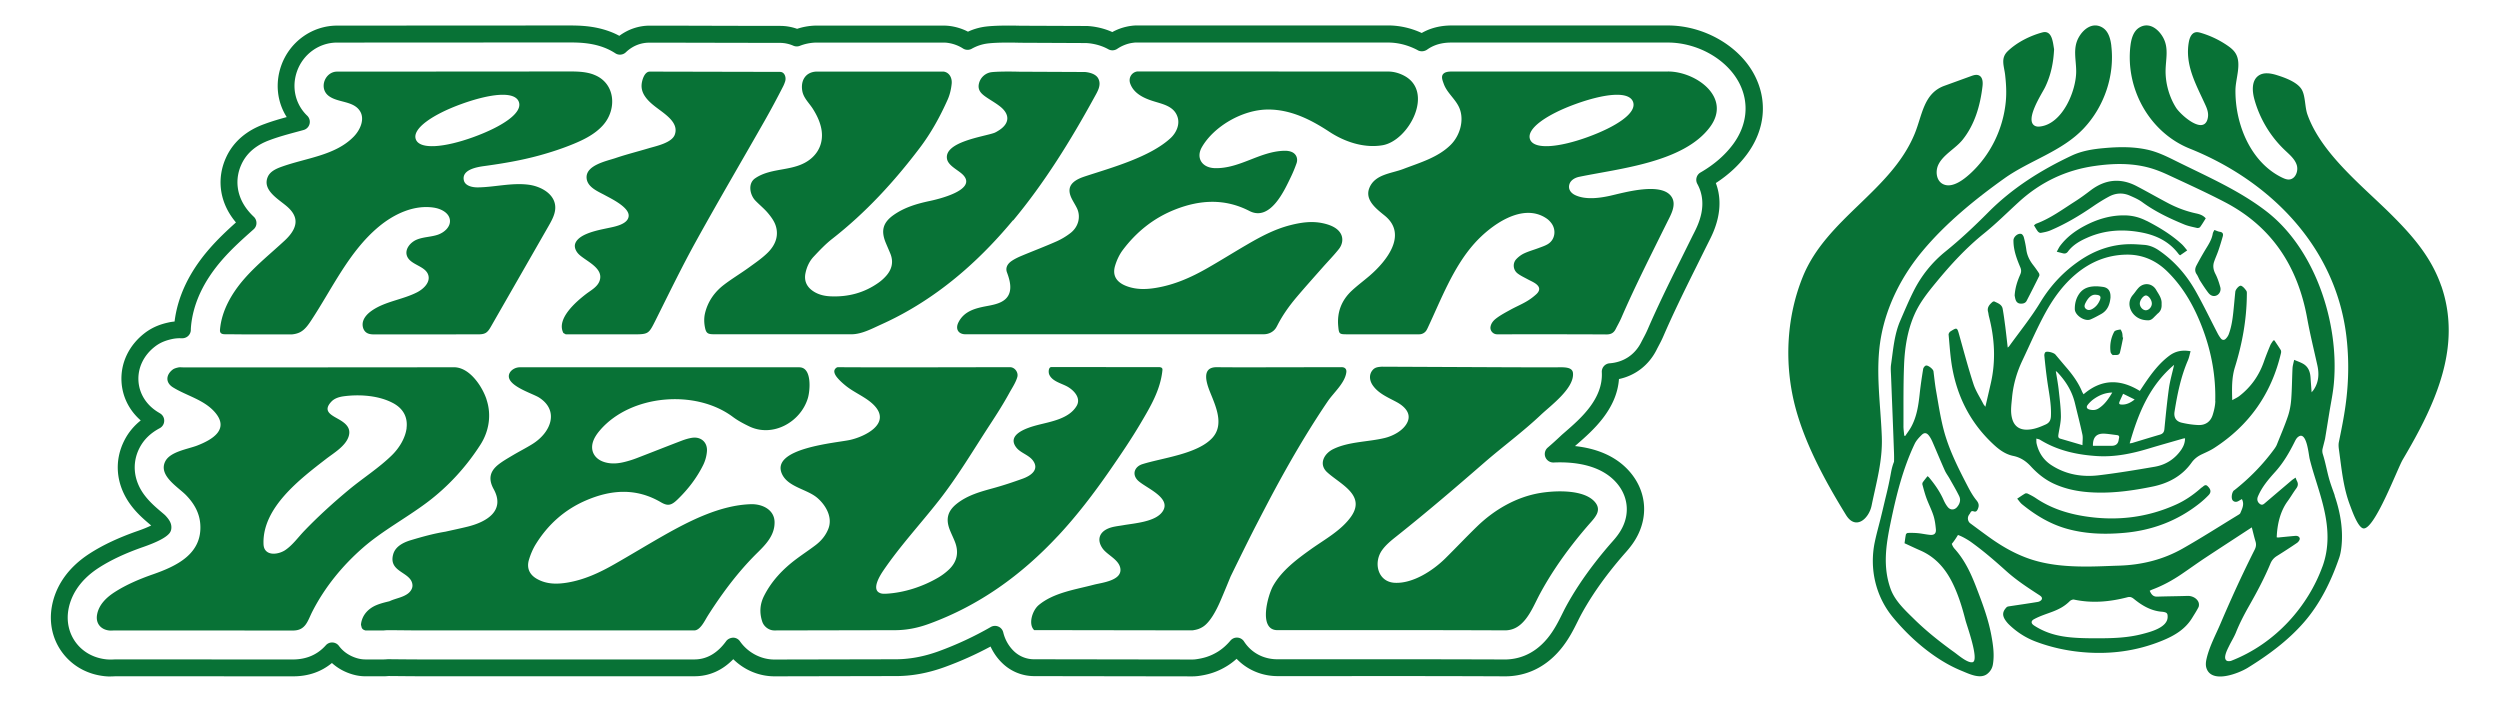 <svg xmlns="http://www.w3.org/2000/svg" fill="none" viewBox="0 0 983 276">
  <path fill="#087236" d="M43.62 266a22.37 22.37 0 0 1-2.403-.117c-6.744-.684-12.636-3.922-16.575-9.113-3.906-5.142-5.408-11.601-4.273-18.178 1.018-5.859 4.456-14.271 15.022-21.031 5.158-3.305 11.284-6.176 18.728-8.78 2.504-.868 4.19-1.602 5.325-2.153-.1-.084-.2-.167-.284-.251-2.47-2.086-5.742-4.84-8.396-8.729-5.224-7.662-5.892-16.609-1.836-24.537 1.536-3.021 3.689-5.625 6.41-7.795-4.54-3.956-7.244-9.347-7.562-15.273-.4-7.344 2.921-14.271 9.08-19.045 3.406-2.621 6.777-3.622 9.331-4.19.885-.2 1.703-.317 2.454-.384 1.218-9.898 5.775-19.462 13.587-28.476 3.439-3.956 7.01-7.31 10.55-10.482a30.703 30.703 0 0 1-1.32-1.686c-5.224-7.194-6.175-15.874-2.603-23.769 4.156-9.214 12.602-12.318 15.389-13.337 2.921-1.068 5.742-1.886 8.496-2.637-3.739-5.875-4.607-13.186-2.203-20.113 3.305-9.481 12.168-15.857 22.05-15.857l90.502-.05c4.323 0 10.215 0 16.541 2.32a27.999 27.999 0 0 1 3.89 1.752c3.471-2.587 7.644-4.006 11.967-4.006h8.63c12.803.05 34.034.1 42.631.1 2.286 0 4.523.385 6.676 1.152 2.287-.768 4.691-1.185 7.178-1.268h50.492c.868 0 1.736.066 2.604.183a21.883 21.883 0 0 1 6.91 2.204 23.61 23.61 0 0 1 7.161-2.02c4.256-.5 10.799-.384 13.403-.317l25.488.1h.685c1.686.067 5.742.45 10.015 2.387a21.048 21.048 0 0 1 5.792-2.153c.834-.184 1.519-.267 1.919-.318a18.28 18.28 0 0 1 2.17-.133h98.531c4.59.017 9.03 1.018 13.253 2.971 5.208-2.988 10.366-2.971 12.452-2.954H655.87c14.272.016 28.309 8.179 34.185 19.863 5.057 10.031 3.906 21.248-3.138 30.762-3.188 4.307-7.294 8.113-12.252 11.334 3.823 10.115-.985 19.546-2.671 22.834l-.3.601c-1.619 3.238-3.238 6.51-4.857 9.782l-.735 1.468c-4.022 8.113-8.262 16.759-12.051 25.505-.701 1.636-1.469 3.055-2.02 4.09l-.117.233c-.167.301-.333.618-.484.935-3.054 6.126-8.379 10.232-14.855 11.618-.851 12.018-10.449 20.38-16.358 25.538-.334.284-.651.567-.935.818 7.628.818 15.841 3.472 21.599 10.165 6.059 7.06 7.278 16.224 3.255 24.537-1.452 3.004-3.288 5.257-4.874 7.06a159.464 159.464 0 0 0-6.576 7.912c-4.424 5.692-8.179 11.384-11.167 16.942a85.69 85.69 0 0 0-1.135 2.237c-1.603 3.221-3.589 7.244-6.76 11.05-7.311 8.779-15.874 10.632-21.783 10.632-23.619-.117-47.07-.1-69.754-.083h-19.713c-6.226 0-12.018-2.487-16.141-6.81a26.232 26.232 0 0 1-3.372 2.587c-4.44 2.854-8.446 3.722-11.433 4.139-.835.117-1.703.184-2.538.184l-62.226-.1a17.985 17.985 0 0 1-12.352-4.908c-2.036-1.902-3.655-4.189-4.824-6.726a136.527 136.527 0 0 1-17.86 8.012c-6.81 2.487-13.403 3.705-20.247 3.605l-46.82.1c-6.093 0-11.918-2.47-16.241-6.743-4.273 4.406-9.464 6.71-15.206 6.71H165.002c-2.404 0-4.824-.017-7.228-.05h-.734c-1.419-.017-2.838-.034-4.256-.034l-.468.034c-.534.05-1.051.067-1.569.067h-6.977c-1.586 0-3.155-.201-4.69-.618-3.823-1.018-6.61-2.838-8.563-4.607-4.206 3.472-9.314 5.241-15.239 5.241l-69.722-.033h-.116c-.518.033-1.119.067-1.803.067l-.017.033Zm27.208-133.016c-.868 0-1.97.067-3.205.334-1.987.451-4.357 1.135-6.694 2.954-4.406 3.406-6.76 8.296-6.493 13.404.267 5.024 3.055 9.531 7.662 12.352.284.167.55.333.818.5a3.294 3.294 0 0 1 1.652 2.955 3.322 3.322 0 0 1-1.77 2.887c-3.671 1.953-6.275 4.507-7.961 7.795-2.904 5.692-2.404 12.152 1.402 17.727 2.153 3.138 5.008 5.558 7.077 7.311.668.567 1.403 1.185 1.62 1.402 1.602 1.669 2.336 2.988 2.436 4.357.017.333.017.584 0 .734a3.388 3.388 0 0 1-.767 2.003c-1.403 1.686-4.774 3.455-10.333 5.391-6.943 2.421-12.602 5.075-17.325 8.096-8.513 5.458-11.25 12.018-12.052 16.558-.818 4.74.25 9.347 3.005 13.003 2.804 3.705 7.044 6.009 11.934 6.51 1.319.133 2.437.066 3.138.033h.267s.117-.017.167-.017l69.688.034c5.375 0 9.714-1.87 13.019-5.575a3.246 3.246 0 0 1 2.638-1.102 3.283 3.283 0 0 1 2.52 1.352c.134.167.217.3.317.401 1.219 1.519 3.472 3.538 7.161 4.523.968.25 1.953.384 2.954.384h6.978c.333 0 .65 0 .984-.033l.701-.051h.251c1.469 0 2.954.017 4.44.034h.734c2.387.033 4.774.05 7.178.05h108.045c4.84 0 9.047-2.42 12.502-7.177.634-.868 1.686-1.319 2.737-1.386 1.085 0 2.087.534 2.704 1.436 3.072 4.406 8.246 7.16 13.504 7.16l46.853-.1c6.059.084 11.885-1.001 17.927-3.205a132.177 132.177 0 0 0 20.331-9.48 3.359 3.359 0 0 1 2.987-.167 3.307 3.307 0 0 1 1.92 2.286c.701 2.905 2.187 5.492 4.29 7.478a11.369 11.369 0 0 0 7.795 3.088l62.193.1c.551 0 1.101-.033 1.619-.117 2.454-.35 5.425-1.001 8.763-3.138 1.669-1.085 3.205-2.453 4.674-4.189.684-.801 1.702-1.252 2.754-1.169a3.337 3.337 0 0 1 2.587 1.519c2.871 4.44 7.645 6.994 13.103 6.994h19.713c22.701 0 46.152-.017 69.654.084 4.574 0 11.1-1.419 16.759-8.229 2.67-3.205 4.456-6.827 5.908-9.748.451-.902.868-1.753 1.236-2.437 3.154-5.876 7.127-11.885 11.767-17.86a165.376 165.376 0 0 1 6.844-8.246c1.302-1.469 2.771-3.272 3.872-5.558 2.838-5.842 1.97-12.302-2.303-17.276-6.293-7.311-16.959-8.446-24.804-8.096-1.402.067-2.721-.784-3.255-2.103a3.326 3.326 0 0 1 .918-3.755 141.99 141.99 0 0 0 5.141-4.641c.451-.434 1.219-1.085 2.02-1.786 5.842-5.091 14.672-12.786 14.104-23.218a3.326 3.326 0 0 1 3.088-3.505c5.542-.417 9.965-3.389 12.452-8.363.184-.367.368-.717.568-1.085l.117-.233c.534-1.002 1.185-2.22 1.786-3.606 3.855-8.896 8.129-17.626 12.201-25.822l.735-1.469c1.619-3.271 3.255-6.56 4.874-9.83l.317-.618c1.752-3.439 5.825-11.451 1.419-19.513-.868-1.586-.318-3.589 1.251-4.49 5.325-3.071 9.632-6.81 12.82-11.117 5.491-7.428 6.409-16.09 2.537-23.802-4.791-9.514-16.391-16.158-28.209-16.174h-84.443c-2.037 0-6.26-.034-10.182 2.77-1.035.735-2.504.902-3.622.301l-.284-.167c-3.706-1.92-7.578-2.904-11.534-2.904h-98.598c-.467-.017-.934 0-1.385.067-.3.033-.751.1-1.285.2a14.838 14.838 0 0 0-5.175 2.22c-1.051.7-2.403.768-3.488.15-3.622-2.02-7.378-2.387-8.83-2.437h-.434l-25.538-.117c-2.003-.067-8.58-.2-12.502.267a17.06 17.06 0 0 0-6.393 2.087 3.347 3.347 0 0 1-3.439-.1c-1.802-1.152-3.805-1.887-5.975-2.204a11.018 11.018 0 0 0-1.653-.117h-50.292c-2.186.084-4.273.501-6.209 1.269a3.349 3.349 0 0 1-2.571-.033 13.2 13.2 0 0 0-5.291-1.119c-8.613 0-29.845-.05-42.58-.083h-8.697c-3.488-.017-6.726 1.302-9.314 3.789-1.118 1.068-2.837 1.235-4.122.384a23.407 23.407 0 0 0-4.708-2.354c-5.207-1.92-10.415-1.903-14.221-1.903l-90.519.05c-7.044 0-13.37 4.574-15.74 11.367-2.17 6.243-.634 12.903 4.023 17.377a3.352 3.352 0 0 1 .934 3.221 3.308 3.308 0 0 1-2.336 2.404c-1.019.283-2.07.567-3.122.85-3.188.869-6.476 1.753-9.798 2.972-2.353.868-8.596 3.138-11.584 9.815-2.553 5.658-1.852 11.9 1.92 17.109a24.067 24.067 0 0 0 3.004 3.388 3.338 3.338 0 0 1 1.035 2.487c0 .935-.417 1.82-1.118 2.437l-.15.134c-4.157 3.688-8.43 7.494-12.352 12.018-7.228 8.345-11.3 17.109-12.118 26.072-.034.434-.067.868-.067 1.302 0 .901-.384 1.769-1.035 2.387a3.376 3.376 0 0 1-2.437.918h-.768l.034-.017Z"/>
  <path fill="#087236" d="M627.812 202.254c.734-1.519.801-3.121-.701-4.874-4.324-5.024-15.54-4.506-21.416-3.555-9.414 1.536-18.06 6.543-24.854 13.12-4.273 4.139-8.362 8.479-12.602 12.669-4.824 4.74-12.652 9.881-19.763 9.547-6.76-.317-8.513-7.895-5.091-12.769 1.553-2.203 3.689-3.906 5.809-5.591 11.684-9.281 23.018-18.979 34.285-28.777 7.394-6.426 15.323-12.218 22.45-18.962 3.739-3.538 13.12-10.365 12.569-16.341-.167-2.136-2.571-2.353-5.542-2.303-4.407.067-13.236 0-17.643 0l-52.028-.234c-1.269.1-2.487.184-3.405 1.152-1.686 1.786-1.452 4.206-.134 6.142 2.287 3.339 6.21 4.858 9.615 6.727 2.771 1.536 5.592 4.19 4.123 7.612-1.436 3.355-5.625 5.575-8.997 6.392-6.527 1.586-14.021 1.386-20.147 4.324-3.822 1.819-5.909 6.025-2.504 9.147 5.075 4.673 15.34 8.946 9.448 17.392-3.823 5.475-10.449 9.047-15.791 12.853-5.524 3.956-11.433 8.329-14.889 14.405-2.036 3.572-5.992 17.443 1.686 17.443 29.878 0 59.539-.051 89.434.083 3.522 0 5.959-1.736 7.929-4.123 2.47-2.971 4.123-7.044 5.875-10.282 3.689-6.843 8.046-13.32 12.819-19.462a174.269 174.269 0 0 1 7.311-8.797c.835-.951 1.653-1.936 2.154-2.971v.033ZM527.478 144.384a21878 21878 0 0 0-28.159.034s-13.904.05-20.848-.034c-6.142-.083-4.173 6.043-2.704 9.715 2.204 5.508 5.692 12.802.968 18.027-5.792 6.41-19.729 7.912-27.557 10.382-2.855.901-4.173 3.689-2.02 6.143 2.587 2.954 13.77 6.843 9.981 12.452-2.754 4.106-11.016 4.623-15.373 5.391-1.969.351-4.156.517-6.009 1.302-3.655 1.552-4.49 4.657-2.203 7.878 1.853 2.604 6.493 4.374 6.977 7.912.635 4.741-7.327 5.509-10.449 6.326-7.194 1.903-15.757 3.088-21.649 7.996-2.587 2.153-4.189 7.594-1.803 9.848l62.21.1c1.653-.234 2.804-.551 4.19-1.436 2.804-1.802 5.208-6.442 6.626-9.664 1.419-3.221 4.223-10.098 4.223-10.098s6.443-13.22 9.815-19.747c1.235-2.387 2.471-4.773 3.722-7.16 4.991-9.581 10.232-19.046 15.857-28.276 2.821-4.607 5.726-9.164 8.764-13.637 2.32-3.439 6.843-7.244 7.344-11.501.15-1.318-.668-1.969-1.886-1.969l-.017.016ZM415.861 210.867c7.528-8.045 14.221-16.825 20.481-25.855 4.239-6.126 8.446-12.302 12.235-18.728 3.855-6.527 7.678-12.97 8.479-20.614.017-.217.05-.451-.017-.651-.15-.484-.584-.568-1.001-.651l-42.581-.05c-1.268 0-1.252 2.136-.901 2.937 1.102 2.621 4.607 3.422 6.894 4.624 2.654 1.402 5.775 4.557 3.872 7.745-3.021 5.091-10.215 6.159-15.406 7.511-3.572.935-12.369 3.539-8.313 8.813 1.653 2.154 4.874 2.888 6.527 5.108 2.62 3.522-.635 5.942-4.023 7.161-3.789 1.368-7.645 2.654-11.534 3.722-5.057 1.385-10.082 2.754-14.305 6.076-3.605 2.837-4.49 5.975-2.837 10.248.651 1.686 1.485 3.289 2.12 4.975 1.519 4.039.734 7.661-2.371 10.649a23.236 23.236 0 0 1-4.306 3.238c-6.076 3.555-13.387 5.942-20.447 6.326-.718.033-1.453.05-2.154-.167-.1-.033-.166-.067-.25-.1-.25-.234-.184-.134-.05-.017-3.388-1.418.033-6.86 1.302-8.746 6.627-9.748 14.639-18.378 21.899-27.625 7.395-9.414 13.621-19.963 20.181-29.995 2.62-4.006 5.191-8.045 7.494-12.251 1.068-1.953 2.604-4.19 3.172-6.36.467-1.803-1.035-3.806-2.855-3.806-22.533 0-45.151.134-67.701 0-.551 0-1.152.635-1.335 1.135-.117.334-.101.685-.017 1.019.234.934.885 1.736 1.519 2.437.884.984 1.886 1.869 2.921 2.704 3.455 2.804 8.129 4.54 11.167 7.711 6.86 7.178-3.639 12.302-9.548 13.604-5.341 1.168-31.481 3.188-26.657 13.453 2.421 5.141 9.882 5.876 13.921 9.381 3.322 2.888 6.009 7.595 4.29 12.035-1.035 2.687-2.838 4.824-5.091 6.526-2.437 1.853-5.007 3.539-7.461 5.375-5.275 3.939-9.748 8.613-12.736 14.522-1.736 3.421-1.819 6.81-.718 10.148.651 1.97 2.654 3.455 4.724 3.455l46.954-.1c4.89.05 9.414-.851 13.954-2.52 19.746-7.211 36.254-19.162 50.492-34.402h.017Zm-69.721-45.935v.05c-.034.284 0 .05 0-.05Z"/>
  <path fill="#087236" d="M314.426 144.418H204.394c-1.752 0-3.538 1.051-4.123 2.503-1.802 4.574 9.064 7.712 11.701 9.398 7.979 5.108 4.774 13.704-2.704 18.327-2.453 1.519-5.024 2.821-7.511 4.29-2.003 1.202-4.073 2.354-5.892 3.806-3.389 2.737-3.839 5.775-1.753 9.581 4.641 8.429-2.62 12.902-10.399 14.789-2.854.701-5.758 1.302-8.629 1.953-4.607.734-9.164 2.019-13.571 3.338-2.921.885-6.109 2.454-6.943 5.658-1.886 7.111 7.294 6.744 7.611 12.018.067 1.252-.684 2.437-1.669 3.222-2.036 1.602-4.807 1.936-7.127 2.988-.084.033-.167.083-.251.116-1.736.418-3.455.835-5.107 1.519-3.222 1.336-5.642 3.923-6.076 7.462-.034.267.016.534.133.784.034.384.151.751.401 1.052.25.317.701.534 1.235.684h6.977c.718-.067 1.319-.117 1.719-.117 4.173 0 8.363.084 12.536.084h108.045c2.37 0 4.173-3.973 5.208-5.592a174.981 174.981 0 0 1 5.975-8.863c4.123-5.726 8.63-11.167 13.654-16.108 3.389-3.321 6.794-6.91 6.727-11.984-.05-4.924-4.807-7.195-9.281-7.078-12.084.351-24.253 6.594-34.518 12.419-6.426 3.655-12.736 7.511-19.162 11.167-5.809 3.321-11.851 6.142-18.528 7.244-4.056.667-8.095.684-11.851-1.402-2.971-1.636-4.223-4.257-3.255-7.512.635-2.136 1.519-4.256 2.688-6.159 4.773-7.728 11.3-13.57 19.646-17.192 9.931-4.307 19.813-5.041 29.561.668 2.687 1.569 4.072 1.301 6.509-1.052 4.123-3.973 7.595-8.479 10.132-13.604a14.892 14.892 0 0 0 1.469-5.408c.251-3.522-2.37-5.809-5.859-5.274-1.402.217-2.804.651-4.156 1.168-5.809 2.22-11.567 4.507-17.376 6.743a40.248 40.248 0 0 1-4.356 1.419c-2.905.785-5.826 1.135-8.797.15-3.438-1.135-5.375-4.089-4.323-7.711.534-1.82 1.652-3.389 2.888-4.824 12.051-13.938 37.422-16.141 52.128-5.191 2.003 1.502 4.273 2.704 6.543 3.789 9.23 4.39 20.147-1.719 22.984-11.117.918-3.038 1.653-12.135-3.321-12.135l.1-.016Z"/>
  <path fill="#087236" d="M191.308 157.053c-.818-2.453-2.32-5.358-4.323-7.761-2.304-2.788-5.241-4.908-8.563-4.891-35.486.067-70.956.05-106.443.05-.634 0-1.285-.1-1.886.033-.75.167-1.586.384-2.186.835-2.704 2.087-2.921 5.141.166 7.027 5.342 3.288 12.035 4.791 16.325 9.631 6.042 6.827-.918 10.917-6.877 13.22-3.639 1.402-10.55 2.354-12.519 6.176-2.887 5.625 5.108 10.165 8.213 13.387 3.104 3.205 5.24 6.91 5.541 11.434.785 11.617-9.28 16.374-18.694 19.662-5.108 1.786-10.366 4.006-14.94 6.944-3.254 2.086-6.276 4.957-6.96 8.913-.6 3.422 1.486 5.859 4.857 6.21.718.066 1.57-.034 2.304-.034l69.871.034c5.058.016 5.775-3.856 7.628-7.478 4.891-9.565 11.801-18.01 19.88-25.071 7.545-6.593 16.892-11.601 25.054-17.693 8.363-6.243 15.557-14.088 21.182-22.885 3.372-5.291 4.373-11.734 2.353-17.709l.017-.034Zm-31.43 11.267c-.468 3.823-2.821 7.795-5.842 10.733-5.108 4.991-11.334 8.93-16.826 13.487-6.109 5.074-12.001 10.415-17.509 16.141-2.454 2.537-4.607 5.641-7.562 7.628-2.069 1.402-6.242 2.353-7.911-.167-.468-.701-.601-1.586-.618-2.421-.384-14.288 14.605-25.521 24.62-33.283 3.005-2.32 7.695-5.024 8.88-8.896 1.002-3.305-1.252-5.141-3.856-6.644-3.021-1.736-6.509-3.221-2.937-6.993 1.201-1.269 2.988-1.82 4.723-2.07 6.26-.851 13.771-.367 19.43 2.62 4.473 2.354 5.858 6.026 5.391 9.848l.017.017ZM655.82 28.127h-84.209c-1.118 0-2.788-.067-3.772.634-1.436 1.018-.668 2.771-.167 4.173 1.285 3.656 4.723 6.043 6.192 9.615 1.953 4.79.15 10.782-3.388 14.338-5.008 5.04-12.219 7.077-18.762 9.58-4.673 1.787-11.116 2.037-13.286 7.445-1.903 4.757 2.854 8.28 6.076 10.9 9.163 7.478.55 17.977-5.909 23.552-2.337 2.02-4.824 3.839-7.078 5.942-4.072 3.806-5.875 8.53-5.307 14.138.267 2.787.417 3.004 3.271 3.004h28.576a3.328 3.328 0 0 0 2.921-1.736c.167-.317.334-.617.468-.934 5.224-11.117 9.965-23.719 18.244-33 6.342-7.127 19.028-16.474 28.576-9.764.634.45 1.202 1.035 1.686 1.669 2.053 2.687 1.552 6.543-1.336 8.296-1.151.7-2.503 1.118-3.772 1.602-1.836.684-3.756 1.218-5.525 2.036-1.152.535-2.27 1.369-3.138 2.304-1.502 1.636-1.235 4.24.534 5.592 1.202.918 2.621 1.569 3.973 2.303.968.534 2.019.968 2.937 1.586 1.97 1.335 2.12 2.787.334 4.39a22.773 22.773 0 0 1-3.939 2.854c-2.003 1.152-4.14 2.053-6.159 3.171-1.936 1.069-3.939 2.12-5.675 3.472-1.085.851-1.87 1.87-2.103 3.138-.301 1.586.984 3.021 2.587 3.021 14.321 0 28.643-.033 42.964.051 1.819 0 2.888-.601 3.656-2.12.734-1.453 1.552-2.871 2.203-4.357 3.856-8.913 8.129-17.66 12.435-26.356 1.87-3.772 3.739-7.561 5.625-11.334 1.369-2.754 3.622-6.576 1.886-9.647-3.688-6.527-19.345-1.787-24.687-.635-4.139.885-9.48 1.553-13.453-.367-1.736-.851-2.854-2.437-2.137-4.423.568-1.553 2.254-2.42 3.789-2.738 15.64-3.255 41.095-5.608 51.444-19.612 8.63-11.668-5.575-21.783-16.525-21.8l-.05.017Zm-31.597 25.789c-11.183 4.056-21.098 5.057-22.617.85-1.519-4.205 6.71-9.797 17.893-13.853 11.184-4.056 21.015-5.258 22.617-.851 1.603 4.39-6.71 9.798-17.893 13.854Z"/>
  <path fill="#087236" d="M552.031 29.73c-1.902-.985-3.989-1.603-6.326-1.603 0 0-29.127 0-54.515-.017h-44.016s-.166 0-.25.034c-2.12.467-3.238 2.604-2.554 4.623 1.352 3.956 5.342 5.826 9.064 6.994 3.839 1.219 8.346 1.986 9.648 6.476.834 2.871-.601 6.01-2.788 8.046-8.012 7.428-23.001 11.584-33.183 14.906-.868.283-1.753.584-2.57.95-3.973 1.804-4.958 4.307-3.122 7.996.651 1.302 1.469 2.537 2.087 3.84 1.552 3.371.467 7.31-2.604 9.664a27.022 27.022 0 0 1-5.392 3.238c-4.506 2.003-9.147 3.756-13.703 5.658-1.436.601-2.855 1.269-4.107 2.137-1.769 1.235-2.336 2.821-1.786 4.357.852 2.286 1.72 5.074 1.152 7.577-.951 4.14-5.258 5.041-8.863 5.709-4.59.851-9.147 1.953-11.384 6.527-1.168 2.386-.133 4.439 2.521 4.59H496.899c2.02 0 3.906-.985 4.874-2.604.184-.301.35-.618.517-.935 2.07-4.056 4.741-7.762 7.729-11.283 3.321-3.906 6.76-7.745 10.165-11.601 2.103-2.37 4.34-4.657 6.293-7.127 1.318-1.686 1.752-3.906.817-5.793-1.251-2.537-4.339-3.722-7.277-4.34-4.373-.917-8.663-.25-12.919.852-6.16 1.619-11.601 4.557-16.942 7.678-5.192 3.021-10.266 6.209-15.474 9.181-6.342 3.622-13.019 6.609-20.464 7.778-3.772.601-7.594.651-11.25-.735-3.972-1.502-5.658-4.173-4.523-7.978.651-2.187 1.669-4.407 3.071-6.26 5.291-7.027 12.101-12.585 20.698-15.94 9.731-3.806 19.479-4.307 29.06.634 8.246 4.257 13.804-8.212 16.241-13.253a52.5 52.5 0 0 0 2.287-5.508c.601-1.736 0-3.606-1.853-4.424-.952-.417-2.037-.517-3.088-.484-9.581.267-17.359 7.044-27.107 6.827-5.192-.117-7.578-4.073-5.175-8.262 4.674-8.112 15.907-14.756 25.972-14.789 9.064-.033 16.976 4.04 24.17 8.763 6.026 3.956 13.57 6.493 20.831 5.291 10.399-1.719 20.598-21.081 8.479-27.39ZM398.401 86.648c12.352-14.856 22.551-31.347 31.831-48.272 1.269-2.32 3.055-5.008 1.519-7.662-1.302-2.237-5.207-2.403-5.207-2.403l-25.739-.117s-7.461-.217-10.933.183c-2.22.267-4.39 1.937-4.974 4.574-.584 2.704 1.185 4.09 3.088 5.391 1.702 1.152 3.505 2.17 5.124 3.422 4.173 3.221 3.923 6.894-.567 9.631-.518.317-1.019.634-1.586.851-4.039 1.486-19.897 3.522-18.578 10.3.551 2.787 4.807 4.473 6.527 6.476 5.057 5.825-10.282 9.363-13.454 10.031-4.957 1.052-9.798 2.487-14.021 5.442-4.24 2.97-5.124 6.159-3.171 10.916.584 1.419 1.218 2.838 1.802 4.256 1.352 3.272.668 6.21-1.619 8.797a17.52 17.52 0 0 1-2.854 2.587c-5.709 4.106-12.152 5.792-19.129 5.458-2.487-.117-4.924-.718-7.01-2.22-2.387-1.719-3.338-4.072-2.721-6.96.501-2.387 1.519-4.607 3.172-6.376 2.336-2.487 4.707-5.008 7.394-7.094 13.136-10.266 24.286-22.417 34.318-35.654 4.473-5.892 8.029-12.352 11.033-19.095.851-1.92 1.336-4.073 1.553-6.16.233-2.303-.885-4.473-3.172-4.806h-49.925c-4.339.133-6.393 3.522-5.625 7.694.518 2.788 2.754 4.724 4.19 7.028 1.319 2.103 2.437 4.34 3.054 6.743 1.286 4.89 0 9.631-3.972 12.87-6.376 5.19-15.19 3.104-21.799 7.61-2.972 2.02-2.104 6.46 0 8.714 1.652 1.736 3.572 3.238 5.09 5.074 1.236 1.486 2.454 3.172 3.005 4.974 1.269 4.09-.317 7.678-3.188 10.516-2.237 2.203-4.891 4.006-7.445 5.859-3.255 2.353-6.743 4.423-9.914 6.877-3.673 2.854-6.26 6.626-7.311 11.2-.384 1.686-.351 3.588-.017 5.308.467 2.487 1.152 2.821 3.722 2.821h54.014c3.99-.034 8.112-2.287 11.668-3.89a121.354 121.354 0 0 0 10.883-5.575c15.89-9.147 29.26-21.415 40.844-35.352l.1.033ZM306.731 28.26c-11.25 0-44.016-.1-51.244-.1-2.119 0-3.071 3.422-3.204 5.075-.134 1.652.35 3.171 1.252 4.54 1.936 2.938 5.141 4.807 7.811 6.96 2.504 2.02 5.258 4.724 3.973 8.23-1.185 3.254-7.461 4.49-10.332 5.357-4.29 1.286-8.647 2.37-12.886 3.806-3.589 1.219-12.002 2.821-11.434 8.046.384 3.521 4.557 5.14 7.244 6.61 2.471 1.351 9.548 4.723 9.281 8.178-.267 3.339-5.776 4.207-8.263 4.74-3.438.752-11.233 2.087-12.719 5.976-.567 1.486.251 3.189 1.386 4.307 2.821 2.754 10.015 5.441 8.129 10.532-.885 2.371-3.422 3.656-5.308 5.108-3.789 2.921-11.801 9.714-8.897 15.306.334.2.601.351.935.534h26.623c5.942 0 5.992-.167 8.696-5.541 5.208-10.416 10.282-20.898 15.907-31.08 8.78-15.89 17.977-31.53 26.957-47.321 2.538-4.457 4.958-8.997 7.295-13.57.3-.585.551-1.219.768-1.887.55-1.652-.218-3.789-1.953-3.789l-.017-.016ZM233.354 29.296c-3.255-1.202-6.81-1.202-10.282-1.202l-24.286.033-66.233.034c-4.723 0-7.261 6.41-3.421 9.464 3.588 2.854 9.764 1.903 12.401 6.042 2.003 3.155.134 7.411-2.47 10.082-7.311 7.478-18.795 8.329-28.609 11.918-2.053.75-4.223 1.802-5.125 3.789-2.437 5.408 4.49 8.996 7.729 11.918 1.168 1.051 2.22 2.27 2.77 3.739 1.402 3.672-1.352 7.11-3.889 9.48-5.408 5.025-11.217 9.648-16.04 15.223-4.824 5.575-8.714 12.302-9.381 19.646-.034.451-.067.935.183 1.319.384.584 1.186.651 1.887.651 2.403 0 4.79.033 7.194.05h19.062c1.084-.117 2.153-.351 3.121-.851 1.886-.969 3.171-2.788 4.34-4.557 8.396-12.719 14.905-27.158 26.606-36.922 6.059-5.041 13.871-8.697 21.666-7.511 2.838.434 5.992 2.02 6.326 4.857.317 2.737-2.27 4.99-4.891 5.842-2.62.851-5.474.818-8.028 1.836-2.554 1.018-4.857 3.706-4.006 6.326 1.202 3.722 7.327 3.939 8.429 7.695.835 2.821-1.836 5.425-4.457 6.76-5.742 2.921-12.568 3.539-17.826 7.244-1.436 1.019-2.771 2.32-3.322 3.99-.551 1.669-.083 3.772 1.419 4.69.985.601 2.203.618 3.355.618 13.387 0 26.79-.017 40.177-.034 1.118 0 2.303-.017 3.255-.584.901-.551 1.468-1.502 2.003-2.42 7.561-13.203 15.139-26.407 22.7-39.61 1.402-2.453 2.871-5.124 2.587-7.945-.317-3.288-2.887-5.675-6.009-7.044a16.141 16.141 0 0 0-4.606-1.252c-6.527-.8-13.07.952-19.647 1.069-2.303.05-5.191-.585-5.658-2.821-.885-4.173 5.224-5.191 8.112-5.575 7.294-1.002 14.355-2.187 21.499-4.14 4.624-1.268 9.18-2.754 13.604-4.59 4.239-1.753 8.446-3.89 11.5-7.31 5.642-6.294 4.924-16.726-3.689-19.914l-.05-.033Zm-47.237 24.62c-11.183 4.056-21.098 5.057-22.617.851-1.519-4.206 6.71-9.798 17.893-13.854 11.184-4.056 21.015-5.258 22.617-.851 1.603 4.39-6.71 9.798-17.893 13.854ZM896.875 137.765c-.825-1.33-1.717-2.626-2.593-3.939-.151.017-.303.05-.454.067-.387.623-.876 1.212-1.162 1.886-.892 2.155-1.767 4.309-2.525 6.498-1.902 5.421-5.067 9.899-9.596 13.417-.774.606-1.717 1.01-2.828 1.65-.151-4.63-.219-8.872 1.061-12.98 2.878-9.242 4.596-18.669 4.68-28.366 0-.572.084-1.262-.202-1.666-.539-.758-1.212-1.616-2.02-1.953-.724-.303-2.206 1.38-2.307 2.323-.185 1.667-.32 3.35-.488 5.017-.387 3.956-.69 7.929-2.087 11.683-.236.656-.674 1.279-1.162 1.784-.64.657-1.397.606-1.97-.134a12.838 12.838 0 0 1-1.229-1.92c-2.912-5.589-5.622-11.279-8.72-16.75-3.602-6.346-8.333-11.784-14.41-15.942-1.717-1.178-3.62-1.987-5.724-2.155-2.02-.151-4.04-.32-6.06-.27-7.071.152-13.485 2.459-19.293 6.415-6.397 4.36-11.531 9.831-15.588 16.531-3.637 5.993-8.098 11.481-12.205 17.188-.101.135-.253.253-.556.522-.32-2.794-.606-5.387-.926-7.98-.32-2.424-.623-4.848-1.06-7.255-.32-1.734-1.903-2.239-3.266-2.896-.202-.101-.623.068-.825.253-1.145 1.01-2.121 2.121-1.65 3.838.152.556.185 1.128.32 1.683 2.29 8.788 2.778 17.626.724 26.532-.673 2.962-1.364 5.909-2.104 9.09-.354-.488-.623-.774-.792-1.094-1.33-2.609-3.013-5.118-3.905-7.879-2.071-6.346-3.771-12.794-5.572-19.225-.842-3.013-.859-3.08-3.502-1.397-.354.236-.724.859-.69 1.246.421 4.444.673 8.922 1.481 13.316 2.02 10.976 6.818 20.605 14.798 28.518 2.626 2.592 5.387 5.067 9.141 5.841 2.845.589 5.017 2.037 6.936 4.125 2.626 2.862 5.622 5.269 9.208 6.885 5.101 2.306 10.488 3.199 16.027 3.384 7.642.269 15.167-.808 22.625-2.34 6.212-1.28 11.565-4.125 15.336-9.428 1.078-1.515 2.475-2.542 4.142-3.316 1.582-.741 3.215-1.448 4.68-2.391 13.821-8.905 22.591-21.396 26.329-37.406.067-.32.084-.74-.068-.993l.051-.017Zm-38.938 38.669c-2.559 3.922-6.212 6.33-10.774 7.104-7.256 1.246-14.529 2.458-21.835 3.333-6.599.792-12.962-.252-18.669-3.939-3.131-2.02-5.051-4.932-5.875-8.552-.118-.538-.068-1.111-.101-1.936.673.202 1.094.253 1.431.455 6.868 4.259 14.494 5.926 22.44 6.431 7.003.437 13.737-.96 20.386-2.98 4.462-1.347 8.94-2.593 13.401-3.889.219-.067.454-.067.825-.135-.034 1.532-.455 2.896-1.246 4.091l.017.017Zm-48.45-23.08c-.269-2.424-.724-4.815-1.145-7.475.371.303.573.438.724.607 3.283 3.484 5.707 7.44 6.818 12.137.977 4.074 2.037 8.148 2.913 12.239.269 1.229.033 2.559.033 4.175-3.081-.892-5.892-1.734-8.703-2.542-.892-.253-.876-.892-.758-1.633.371-2.407.993-4.832.977-7.239-.034-3.417-.489-6.835-.859-10.235v-.034Zm15.589 7.289c-1.078.674-2.239.691-3.418.404-1.161-.286-1.464-1.01-.724-1.919a12.042 12.042 0 0 1 2.475-2.323c2.054-1.414 4.31-2.39 7.138-2.458-1.532 2.576-3.064 4.815-5.471 6.296Zm7.289 10.438c.741.084 1.01.437.842 1.161a9.452 9.452 0 0 0-.135.674c-.202 1.582-1.128 2.373-2.778 2.373h-7.356c-.068-3.434 1.464-4.966 4.663-4.764 1.599.101 3.182.37 4.764.556Zm2.003-12.003c-1.127-.017-1.33-.303-.892-1.313.404-.943.842-1.869 1.33-2.93 1.515.741 2.963 1.465 4.545 2.239-1.532 1.212-3.08 2.037-4.966 2.004h-.017Zm20.488-15.623c-.741 3.283-1.616 6.229-2.037 9.242-.741 5.32-1.263 10.69-1.784 16.044-.118 1.229-.64 1.835-1.785 2.171-3.619 1.061-7.239 2.172-10.858 3.266-.253.068-.522.084-1.01.169 3.35-11.684 7.693-22.609 17.457-30.875l.017-.017Zm16.212 14.242c-.051 1.835-.489 3.704-1.044 5.471-.825 2.61-2.812 4.041-5.539 3.957-2.222-.068-4.478-.421-6.666-.926-2.205-.522-3.148-2.071-2.795-4.31 1.095-6.902 2.475-13.737 5.269-20.218.489-1.128.708-2.374 1.044-3.569-3.165-.539-5.825-.118-8.316 1.734-4.007 2.98-6.919 6.868-9.68 10.925-.64.943-1.262 1.903-1.969 2.947-7.643-4.697-15.017-4.798-22.121 1.329-.236-.42-.454-.74-.606-1.111-1.448-3.451-3.603-6.447-6.027-9.275-1.498-1.734-2.963-3.502-4.444-5.253-.606-.707-3.131-1.414-3.872-.943-.32.202-.505.91-.471 1.364.319 3.266.673 6.532 1.128 9.781.639 4.646 1.683 9.242 1.464 13.989-.067 1.566-.555 2.627-2.07 3.317-2.458 1.111-4.916 2.087-7.677 2.037-2.761-.051-4.613-1.431-5.421-4.057-.858-2.795-.387-5.606-.134-8.418.454-5.151 1.868-10.05 4.074-14.713 3.03-6.38 5.807-12.878 9.208-19.04 3.081-5.572 6.869-10.774 11.818-14.932 5.707-4.781 12.289-7.525 19.797-7.66 6.313-.117 11.717 2.239 16.195 6.65 6.565 6.448 10.858 14.326 14.023 22.861 3.35 9.04 5.034 18.4 4.798 28.046l.034.017Z"/>
  <path fill="#087236" d="M865.63 191.737c-.202.117-.337.303-.522.454-2.811 2.441-5.858 4.545-9.242 6.094-11.565 5.286-23.669 6.667-36.16 4.714-6.886-1.078-13.434-3.199-19.276-7.172-.976-.656-2.037-1.195-3.097-1.717-.303-.151-.792-.202-1.061-.05-1.01.589-1.97 1.262-3.114 2.02.707.825 1.212 1.616 1.902 2.188 5.32 4.327 11.094 7.828 17.777 9.68 7.239 2.004 14.629 2.222 22.053 1.599 11.094-.925 21.128-4.629 29.898-11.565a35.517 35.517 0 0 0 3.637-3.299c1.077-1.128.959-2.273-.455-3.586-.943-.876-1.616.252-2.34.656v-.016ZM802.433 91.572c1.314-.236 2.643-.489 3.856-1.01 5.892-2.509 11.363-5.758 16.632-9.377 2.037-1.398 4.158-2.728 6.33-3.89 2.626-1.413 5.42-1.598 8.181-.386 1.701.74 3.468 1.515 4.95 2.609 5.067 3.704 10.69 6.364 16.447 8.737 1.599.657 3.35.977 5.05 1.38.371.085.994-.084 1.196-.353.808-1.094 1.498-2.273 2.222-3.434-1.145-1.313-2.61-1.684-4.041-1.987-3.787-.841-7.39-2.205-10.807-4.006-4.125-2.172-8.165-4.495-12.289-6.65-6.364-3.333-12.408-2.693-18.131 1.65-2.004 1.532-4.04 3.03-6.162 4.377-4.915 3.131-9.629 6.633-15.167 8.703-.337.118-.607.421-.943.674.555.892.976 1.683 1.515 2.373.252.32.791.657 1.145.59h.016Z"/>
  <path fill="#087236" d="M843.998 86.841c-2.727-1.414-5.606-2.138-8.687-2.155-5.724-.05-10.993 1.616-15.959 4.293-3.569 1.92-6.751 4.326-9.225 7.576-.539.69-.892 1.515-1.414 2.424.959.252 1.666.42 2.357.606.808.219 1.481.084 2.02-.64 1.952-2.643 4.73-4.209 7.642-5.488 7.054-3.114 14.411-3.468 21.885-1.936 5.623 1.162 10.505 3.653 14.023 8.383.152.203.388.337.573.489.909-.623 1.751-1.195 2.794-1.936-.774-.892-1.397-1.768-2.171-2.475-4.125-3.77-8.855-6.616-13.788-9.158l-.05.017ZM794.387 107.884c-1.128 2.559-2.037 5.185-2.223 8.316.085.387.169 1.078.388 1.717.303.859.925 1.414 1.868 1.465 1.01.067 1.953-.152 2.458-1.111a533.115 533.115 0 0 0 4.949-9.781c.135-.286.051-.825-.134-1.111a46.954 46.954 0 0 0-2.256-3.165c-1.414-1.818-2.391-3.771-2.694-6.094a39.16 39.16 0 0 0-.976-4.815c-.135-.522-.589-1.229-1.027-1.33-1.347-.336-3.03 1.145-3.047 2.526-.034 3.754 1.246 7.188 2.677 10.572.421.993.454 1.835 0 2.828l.017-.017ZM863.627 104.433c-.589 1.128-.69 2.273.118 3.434.555.808.858 1.802 1.397 2.626 1.01 1.583 2.02 3.148 3.165 4.63.993 1.279 2.222 1.549 3.333 1.01 1.061-.522 1.751-1.835 1.38-3.215-.488-1.785-1.077-3.586-1.919-5.219-.808-1.566-1.077-3.098-.538-4.731.521-1.548 1.228-3.047 1.75-4.595.623-1.802 1.162-3.62 1.684-5.438.252-.926.017-1.616-1.128-1.784-.707-.101-1.364-.438-2.172-.724-.219.471-.555.926-.639 1.43-.405 2.459-1.768 4.445-3.014 6.499a133.635 133.635 0 0 0-3.417 6.077ZM829.806 115.796c-.219-1.767-1.212-2.761-2.996-2.996-.791-.101-1.6-.202-2.391-.219-2.744-.034-5.235.555-6.919 3.013-1.229 1.802-1.717 3.855-1.683 5.96.05 2.474 3.956 4.983 6.161 4.057 1.431-.606 2.812-1.364 4.175-2.121 2.576-1.414 3.451-3.805 3.704-6.566-.017-.387 0-.757-.051-1.144v.016Zm-4.158 2.256c-.606 1.448-1.549 2.626-2.929 3.418-.842.488-1.768.639-2.559-.051-.825-.724-.505-1.599-.084-2.407.875-1.701 2.037-3.047 3.586-3.131 2.188.05 2.609.656 1.986 2.188v-.017ZM847.786 113.961c-1.532-2.643-4.883-2.996-6.97-.724-.774.842-1.38 1.819-2.138 2.694-2.441 2.828-1.33 6.397.976 8.333 1.448 1.212 3.098 1.667 4.983 1.683 1.448 0 2.105-1.06 2.98-1.868.286-.253.522-.573.825-.808 1.246-.96 1.599-2.273 1.498-3.721.186-2.222-1.161-3.855-2.154-5.589Zm-4.074 8.03c-1.196 0-2.357-1.33-2.34-2.66.016-1.346 1.414-3.164 2.407-3.148 1.044 0 2.34 1.785 2.323 3.182 0 1.347-1.178 2.643-2.374 2.626h-.016ZM834.436 130.914c-.135-.505-.556-1.381-.707-1.364-.859.152-2.105.32-2.424.892a13.044 13.044 0 0 0-1.431 7.963c.067.471.757 1.279.993 1.229.943-.219 2.34.404 2.71-1.078.472-1.919.842-3.855 1.246-5.791-.067-.016-.118-.033-.185-.05-.068-.606-.051-1.229-.202-1.818v.017Z"/>
  <path fill="#087236" d="M918.053 194.902c-.775-2.239-1.633-4.445-2.273-6.734-.875-3.165-1.431-6.397-2.424-9.528-.219-.657-.286-1.465-.135-2.138.32-1.297.657-2.593.977-3.889.589-3.502 1.144-7.02 1.717-10.522.623-3.804 1.431-7.592 1.767-11.43 2.121-23.636-7.306-52.726-26.531-67.557-10.808-8.35-23.669-13.855-35.824-19.915-3.585-1.785-7.205-3.536-11.161-4.377-5.589-1.195-11.228-1.078-16.885-.573-4.394.388-8.737 1.078-12.76 2.98-12.071 5.69-23.215 12.693-32.71 22.238-5.387 5.421-10.942 10.657-16.902 15.471-5.218 4.226-9.393 9.428-12.423 15.421-1.936 3.838-3.603 7.828-5.32 11.784-2.357 5.471-2.761 11.38-3.603 17.188-.219 1.498-.05 3.047 0 4.562.388 10.067.808 20.151 1.162 30.218.034 1.161.05 2.323 0 3.485-.539 1.296-.892 2.676-1.162 4.124a142.985 142.985 0 0 1-1.885 8.889c-.775 3.148-1.482 6.313-2.273 9.461-.757 3.013-1.599 6.009-2.239 9.057-2.188 10.555.337 21.463 7.239 29.746 4.865 5.842 10.488 11.144 16.801 15.42 3.182 2.155 6.565 4.041 10.117 5.488 2.845 1.162 7.273 3.401 10.051 1.213 1.262-.994 2.02-2.273 2.255-3.856.606-3.754.068-7.474-.606-11.161-1.212-6.649-3.602-12.929-6.01-19.191-2.087-5.404-4.511-10.606-8.45-14.983-.522-.572-.876-1.246-1.112-1.953.909-1.077 1.684-2.272 2.425-3.484 1.969.673 4.343 2.205 4.983 2.659 4.882 3.485 9.427 7.408 13.871 11.414 4.108 3.704 8.417 6.515 13.03 9.512.673.437 1.414.943 1.044 1.767-.219.472-.993.893-1.583.977-3.771.623-7.541 1.161-11.312 1.734-.32.05-.707.134-.909.353-1.701 1.768-1.785 3.283-.337 5.303.353.488.757.977 1.178 1.397 3.098 3.031 6.684 5.337 10.741 6.852 5.572 2.087 11.329 3.401 17.238 4.007 11.178 1.144 22.02-.169 32.457-4.461 4.68-1.92 8.905-4.394 11.65-8.855.858-1.398 1.767-2.778 2.508-4.243.269-.538.252-1.38.034-1.953-.64-1.616-2.542-2.558-4.26-2.508-4.006.135-8.013.152-12.019.286-1.667.051-2.307-.976-2.93-2.306.354-.168.64-.337.96-.455 4.108-1.531 7.912-3.602 11.532-6.06 3.131-2.121 6.195-4.343 9.343-6.431 6.043-3.989 12.121-7.929 18.316-11.986.488 1.886.909 3.737 1.464 5.555.354 1.145.202 2.138-.32 3.182a469.624 469.624 0 0 0-9.073 19.091 550.235 550.235 0 0 0-4.293 9.814c-1.919 4.528-4.411 9.091-5.539 13.888-.303 1.263-.471 2.61-.067 3.839 2.087 6.245 12.71 2.02 16.228-.152 8.098-5 15.858-10.706 22.121-17.912 6.38-7.339 10.69-16.194 13.838-25.336.505-1.464.741-2.996.909-4.528.623-6.145-.303-12.256-2.121-18.131a33.1 33.1 0 0 0-.606-1.835l.101.068Zm-148.497 4.444c-1.061 1.246-2.626 1.313-3.67.05-.69-.841-1.246-1.835-1.684-2.828-1.431-3.249-3.434-6.111-5.69-8.821-.168-.202-.387-.337-.606-.522-.656.825-1.279 1.583-1.852 2.391-.168.235-.235.673-.151.959.488 1.801.96 3.603 1.599 5.354.842 2.289 1.987 4.477 2.727 6.784.556 1.717.792 3.552.96 5.37.152 1.7-.657 2.391-2.357 2.222-1.549-.151-3.097-.505-4.646-.656-1.33-.135-2.66-.135-3.99-.101-.269 0-.724.336-.791.589-.236 1.145-.37 2.323-.539 3.468 2.104.959 4.125 1.936 6.178 2.828 5.825 2.525 9.748 6.953 12.542 12.508 2.391 4.747 3.939 9.831 5.252 14.966.505 1.986 5.589 15.942 2.744 16.481-2.003.387-5.791-2.98-7.356-4.074a71.318 71.318 0 0 1-2.172-1.583c-4.646-3.451-9.141-7.104-13.282-11.161-3.519-3.468-7.609-7.171-9.343-11.902-3.216-8.821-1.852-17.474 0-26.363 2.188-10.555 4.781-21.043 9.427-30.807.623-1.296 1.683-2.441 2.727-3.468 1.061-1.043 1.987-.909 2.896.287.555.723.976 1.548 1.346 2.373 1.633 3.737 3.182 7.508 4.849 11.246.522 1.178 1.33 2.205 1.953 3.333 1.262 2.256 2.592 4.478 3.72 6.801.724 1.498.269 3.013-.791 4.259v.017Zm79.98 41.143c.337.034.691.051 1.027.101 1.482.236 1.802.623 1.751 2.088-.135 4.141-6.852 5.808-9.949 6.616-5.724 1.498-11.582 1.683-17.474 1.683-10.135 0-17.71-.269-25-4.966-.521-.337-1.111-.825-1.043-1.448.05-.538.572-.909 1.06-1.161 4.899-2.61 9.731-2.828 13.906-7.02.387-.387 1.178-.724 1.683-.623 7.071 1.515 14.057.892 20.976-.909 1.077-.286 1.717-.051 2.676.724 3.031 2.458 6.381 4.461 10.404 4.915h-.017Zm28.922-47.725c-.892.707-1.279 3.131-.556 3.989.606.691 1.482.724 2.307.236.454-.269.892-.522 1.296-.757 1.094 2.036.118 3.77-.606 5.521-.118.286-.471.488-.758.674-7.339 4.461-14.561 9.107-22.036 13.333-7.676 4.326-16.06 6.38-24.881 6.649-4.546.135-9.091.387-13.636.354-6.919-.034-13.804-.573-20.488-2.66-5.926-1.869-11.279-4.865-16.312-8.417-2.711-1.92-5.371-3.923-8.047-5.892-.993-.724-1.246-2.172-.606-3.233.202-.32.454-.623.623-.959.269-.573.656-.775 1.279-.539.859.32 1.279-.084 1.633-.875.572-1.313.471-2.256-.522-3.468-1.38-1.684-2.475-3.637-3.485-5.589-3.754-7.222-7.44-14.495-9.477-22.407-1.28-4.966-2.037-10.084-2.93-15.151-.437-2.508-.69-5.05-1.01-7.592-.118-.876-2.239-2.542-3.03-2.223-.454.186-.943.825-1.027 1.33-.522 3.233-1.01 6.482-1.363 9.748-.489 4.545-1.145 9.023-3.384 13.097-.674 1.212-1.532 2.323-2.306 3.485-.135-.034-.253-.085-.388-.118-.101-1.28-.32-2.542-.303-3.822.034-7.979-.084-15.976.236-23.955.269-6.801 1.313-13.569 4.091-19.865 2.054-4.68 5.252-8.686 8.484-12.609 5.724-6.969 11.801-13.585 18.889-19.292 4.781-3.855 9.141-8.232 13.686-12.374 8.535-7.794 18.501-12.558 29.982-14.157 7.172-1.01 14.343-1.179 21.38.757 2.66.74 5.269 1.818 7.778 2.997 7.289 3.4 14.629 6.733 21.767 10.454 18.602 9.68 28.787 25.403 32.456 45.773 1.112 6.161 2.627 12.239 3.973 18.349.775 3.452.59 6.751-1.481 9.764-.168.236-.37.455-.758.943-.151-2.121-.303-3.956-.421-5.791-.151-2.289-.875-4.293-2.979-5.471-1.01-.572-2.138-.943-3.468-1.515-.253 1.246-.589 2.272-.64 3.299-.202 4.041-.202 8.098-.505 12.138-.168 2.256-.572 4.562-1.296 6.717-1.279 3.788-2.879 7.474-4.36 11.195-.236.589-.606 1.145-.977 1.667-4.511 6.178-9.814 11.582-15.824 16.312v-.05Zm34.73 29.999c-5.573 15.336-18.148 30.184-35.976 37.103-.791.168-1.734.252-2.138-.623-.252-.522-.168-1.263.051-2.054.336-1.212 1.027-2.525 1.38-3.232.859-1.784 1.936-3.451 2.677-5.286 1.448-3.619 3.266-7.104 5.151-10.421 3.081-5.42 6.01-10.892 8.401-16.649.538-1.279 1.346-2.239 2.542-2.98 2.693-1.683 5.353-3.4 7.962-5.185.505-.353 1.078-1.144 1.027-1.666-.101-.791-.926-1.145-1.784-1.061-1.902.169-3.788.354-5.69.539-.589.05-1.044.185-1.583.017.185-4.983 1.33-10.135 4.293-14.192 1.178-1.599 2.155-3.35 3.333-4.932.758-1.01.909-1.936.32-3.03-.202-.371-.32-.775-.539-1.314-.555.405-1.111.724-1.582 1.128a5786.373 5786.373 0 0 0-10.219 8.687c-.673.572-1.296 1.263-2.272.505-.96-.741-1.195-1.801-.707-2.946 1.599-3.788 4.175-6.751 6.885-9.764 3.131-3.502 5.421-7.441 7.508-11.633.354-.707.707-1.431 1.313-1.919 3.418-2.811 4.192 6.734 4.596 8.468 3.047 12.676 10.623 27.137 5.051 42.473v-.033Z"/>
  <path fill="#087236" d="M776.475 260.909c-.017.034-.034.085-.051.118 0-.05.034-.084.051-.118ZM830.177 18.005c-.287-2.492-.994-5.202-2.879-6.734a5.302 5.302 0 0 0-.707-.488c-3.754-2.172-7.34.572-9.192 3.838-2.458 4.327-1.043 8.737-1.043 13.468 0 7.626-5.354 20.605-14.175 21.649-.673.084-1.381.067-1.987-.22-4.326-2.154 2.728-12.726 3.923-15.2 2.34-4.815 3.316-9.832 3.552-14.966-.488-2.728-.774-7.626-4.63-6.6-4.848 1.313-9.999 3.89-13.619 7.39-2.862 2.779-1.414 5.792-1.01 9.243.404 3.518.606 6.986.27 10.538-1.027 10.825-6.078 21.178-14.158 28.501-2.391 2.155-6.599 5.454-10.084 4.158-3.081-1.128-3.552-5.117-2.289-7.794 1.885-3.973 6.767-6.38 9.528-9.815 4.831-6.026 6.952-13.5 7.845-21.06.185-1.565.084-3.518-1.33-4.225-.993-.505-2.172-.135-3.216.252-3.484 1.263-6.986 2.543-10.471 3.805-8.164 2.98-8.636 11.498-11.649 18.838-9.31 22.625-34.713 33.282-44.022 56.311-6.195 15.303-7.222 32.693-3.519 48.736 3.603 15.572 12.189 31.312 20.538 44.864 3.788 6.144 8.99 1.481 10.051-3.67 1.885-9.209 4.36-17.592 4.023-27.07-.471-13.047-2.66-26.363-.303-39.325 2.273-12.508 8.316-24.191 16.447-33.888 9.091-10.858 20.555-20.218 32.07-28.417 10-7.12 22.642-10.555 31.211-19.68 8.047-8.568 12.205-20.74 10.808-32.44h.017ZM959.92 112.497c-3.973-11.498-11.498-20.016-19.949-28.4-11.279-11.178-27.255-23.77-32.692-39.09-1.044-2.946-.758-7.272-2.239-9.797-1.734-2.963-6.717-4.714-9.781-5.674-2.391-.74-5.185-1.229-7.222.22-2.727 1.918-2.509 6.01-1.633 9.225 2.087 7.626 6.279 14.646 12.02 20.083 1.801 1.717 3.838 3.384 4.629 5.74.791 2.358-.438 5.573-2.929 5.775-.943.067-1.852-.303-2.71-.707-8.384-4.007-13.855-12.172-16.481-20.858a45.361 45.361 0 0 1-1.953-13.602c.034-4.445 2.475-10.252.135-14.293-.809-1.414-2.138-2.44-3.485-3.35a37.23 37.23 0 0 0-10.151-4.814c-.741-.22-1.516-.421-2.256-.236-1.549.37-2.273 2.171-2.559 3.737-1.684 9.209 2.98 17.02 6.599 25.05.64 1.414 1.128 2.946.909 4.478-.185 1.38-.656 2.222-1.296 2.71-2.963 2.256-9.747-3.956-11.279-6.38-2.61-4.125-4.091-9.343-4.091-14.225 0-4.73 1.414-9.141-1.044-13.468-1.868-3.266-5.437-6.027-9.191-3.838a5.176 5.176 0 0 0-.707.488c-1.886 1.549-2.576 4.26-2.879 6.734-2.003 16.868 7.458 34.056 23.349 40.436 31.801 12.778 57.322 38.736 61.547 73.651.876 7.256.96 14.612.303 21.902-.623 7.02-1.852 13.063-3.232 19.797-.236 1.128-.084 2.306.084 3.451.993 7.256 1.65 14.511 4.276 21.397.657 1.7 3.114 8.973 5.353 9.141 4.377.32 13.333-23.552 15.387-27.053 8.939-15.134 18.013-32.541 18.08-50.554.034-6.363-1.01-12.222-2.895-17.693l-.017.017Z"/>
</svg>
